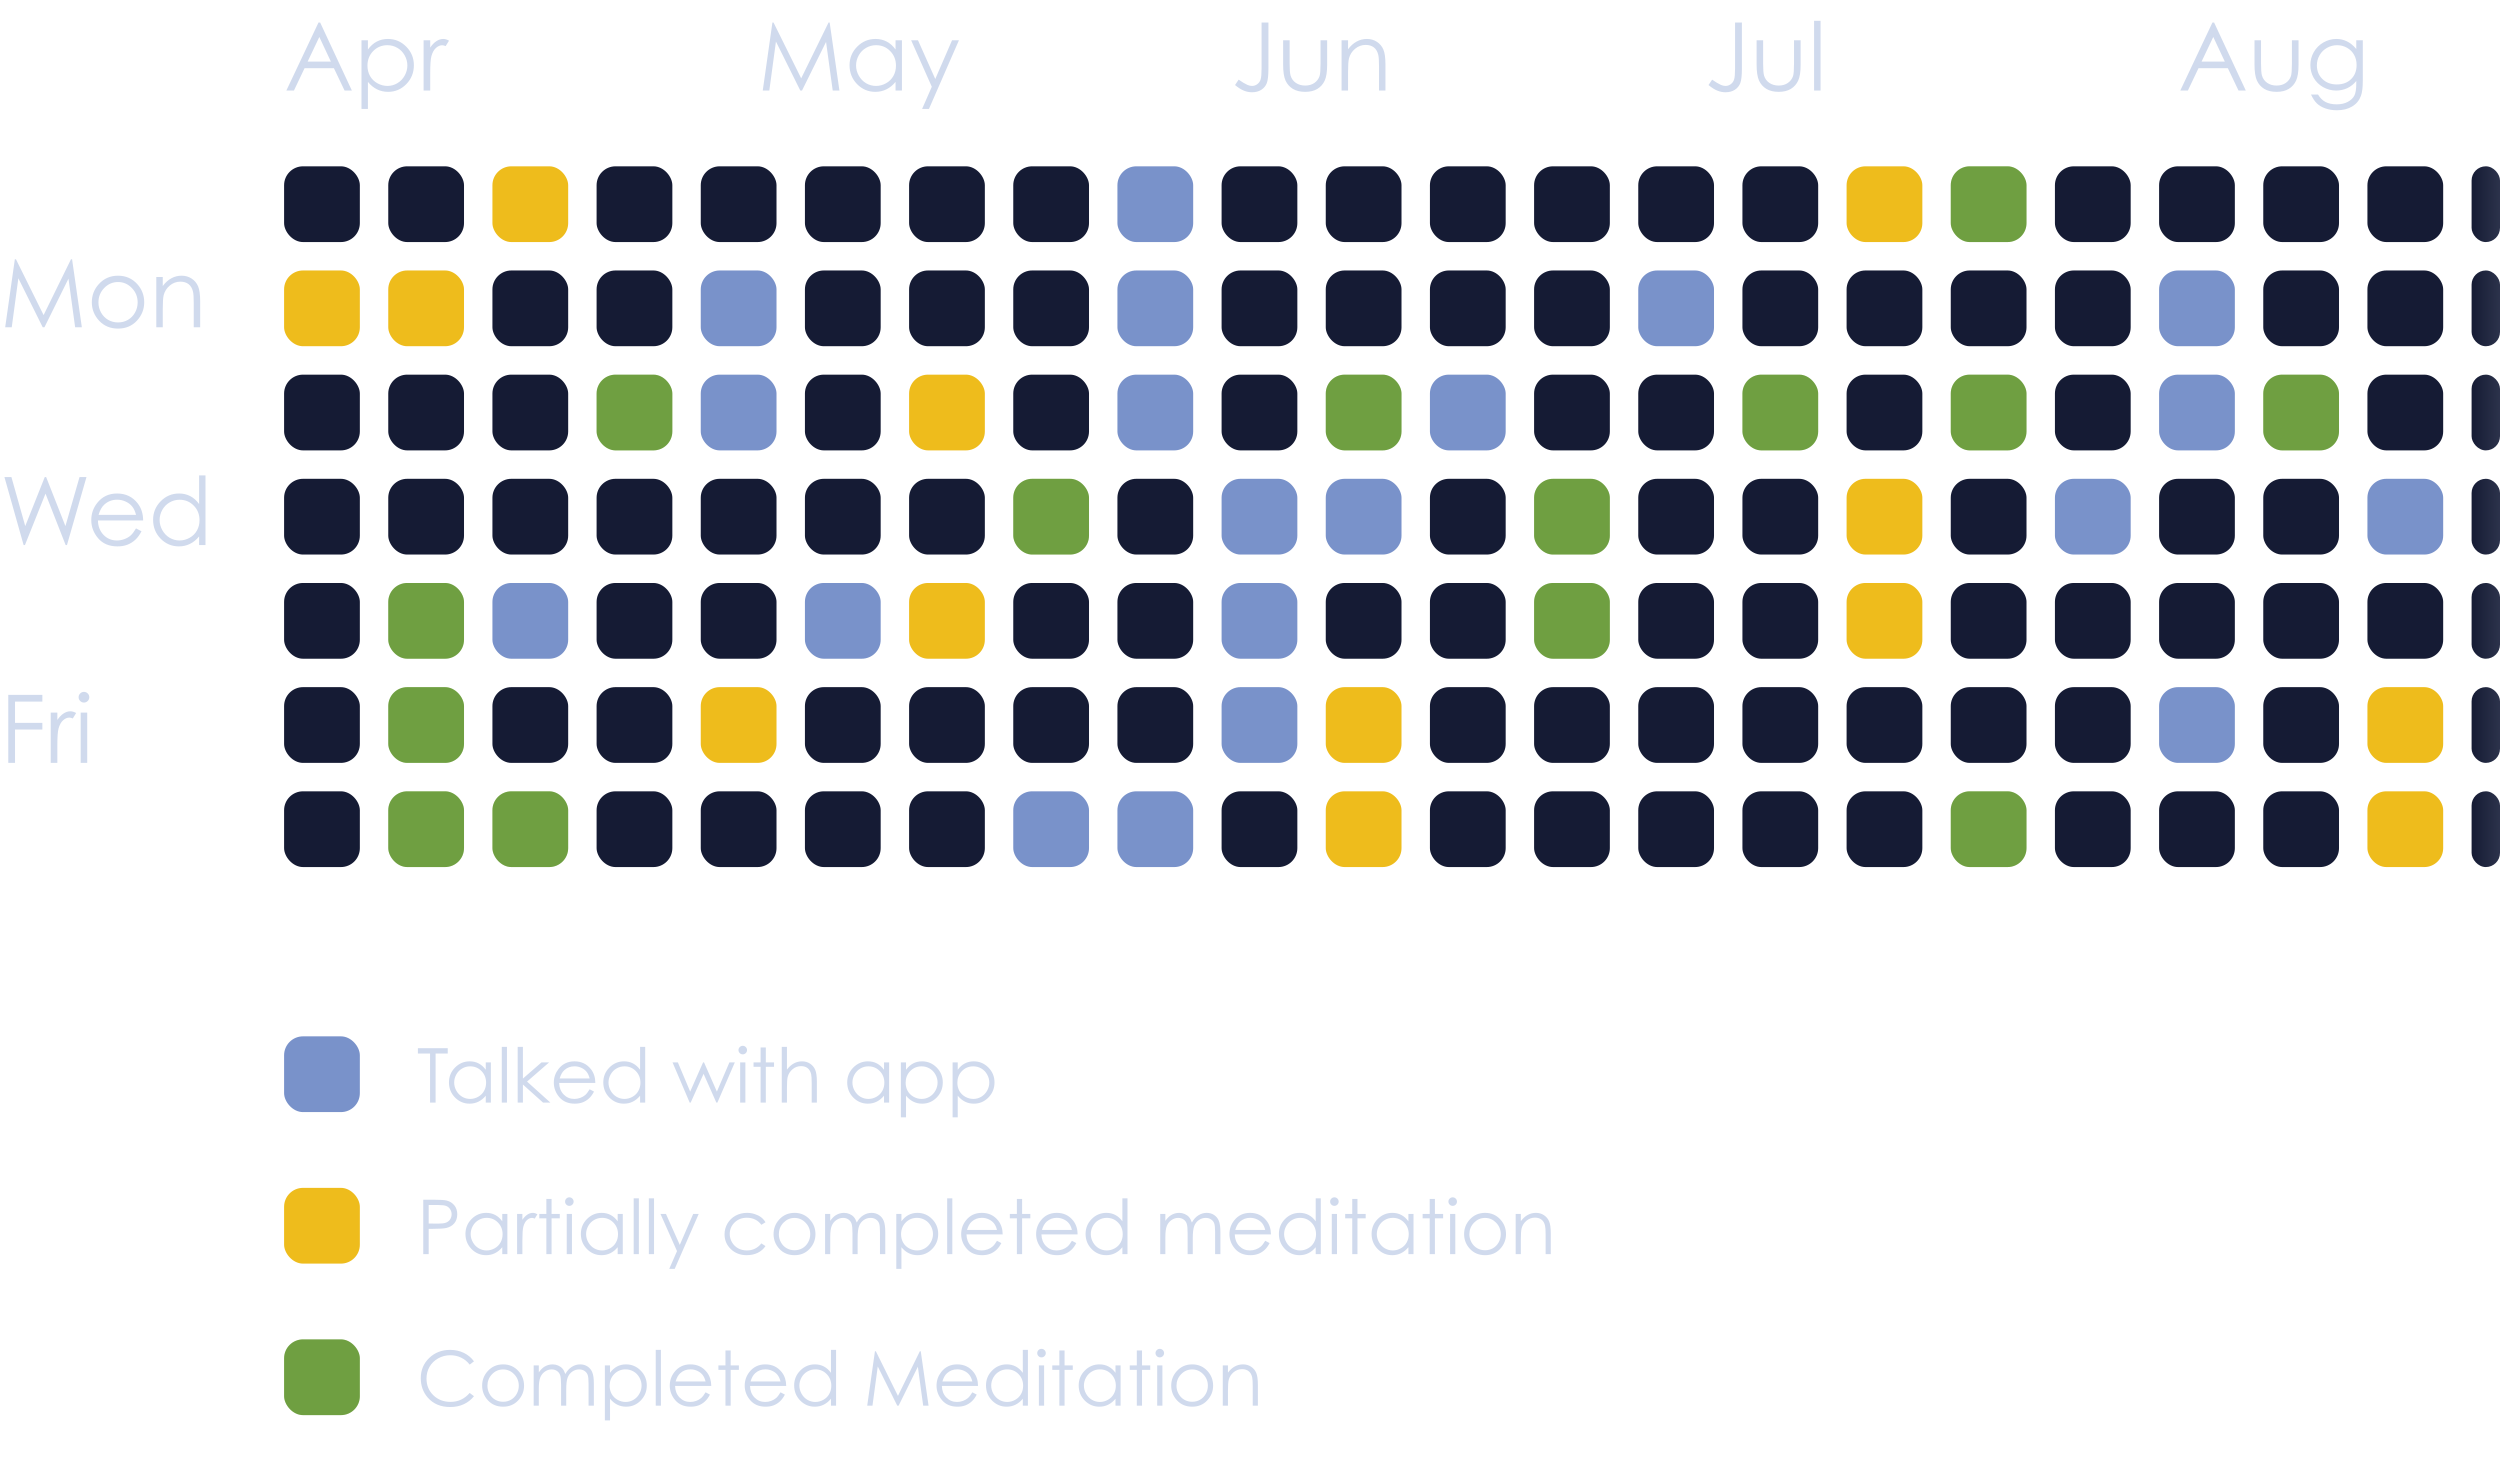 <svg width="264" height="155" viewBox="0 0 264 155" fill="none" xmlns="http://www.w3.org/2000/svg">
<path d="M0.547 34.562L1.567 27.38H1.685L4.604 33.273L7.495 27.38H7.612L8.643 34.562H7.935L7.231 29.426L4.692 34.562H4.512L1.938 29.387L1.24 34.562H0.547ZM12.466 29.113C13.283 29.113 13.96 29.41 14.497 30.002C14.985 30.542 15.229 31.182 15.229 31.921C15.229 32.663 14.971 33.312 14.453 33.869C13.939 34.422 13.276 34.699 12.466 34.699C11.652 34.699 10.986 34.422 10.469 33.869C9.954 33.312 9.697 32.663 9.697 31.921C9.697 31.185 9.941 30.547 10.43 30.007C10.967 29.411 11.646 29.113 12.466 29.113ZM12.466 29.782C11.899 29.782 11.413 29.992 11.006 30.412C10.599 30.832 10.396 31.34 10.396 31.936C10.396 32.32 10.488 32.678 10.674 33.01C10.859 33.342 11.11 33.599 11.426 33.781C11.742 33.96 12.088 34.05 12.466 34.05C12.843 34.05 13.19 33.96 13.506 33.781C13.822 33.599 14.072 33.342 14.258 33.01C14.443 32.678 14.536 32.32 14.536 31.936C14.536 31.34 14.331 30.832 13.921 30.412C13.514 29.992 13.029 29.782 12.466 29.782ZM16.504 29.25H17.188V30.202C17.461 29.838 17.764 29.566 18.096 29.387C18.428 29.204 18.789 29.113 19.18 29.113C19.577 29.113 19.928 29.214 20.234 29.416C20.544 29.618 20.771 29.89 20.918 30.231C21.064 30.573 21.138 31.105 21.138 31.828V34.562H20.459V32.028C20.459 31.416 20.433 31.008 20.381 30.803C20.299 30.451 20.146 30.188 19.922 30.012C19.697 29.833 19.404 29.743 19.043 29.743C18.63 29.743 18.259 29.88 17.93 30.153C17.604 30.427 17.389 30.765 17.285 31.169C17.22 31.433 17.188 31.914 17.188 32.614V34.562H16.504V29.25Z" fill="#D0DAED"/>
<path d="M0.469 50.38H1.206L2.666 55.556L4.727 50.38H4.873L6.909 55.556L8.398 50.38H9.131L7.07 57.562H6.934L4.805 52.128L2.632 57.562H2.495L0.469 50.38ZM14.365 55.8L14.941 56.102C14.753 56.474 14.534 56.773 14.287 57.001C14.04 57.229 13.761 57.403 13.452 57.523C13.143 57.641 12.793 57.699 12.402 57.699C11.537 57.699 10.859 57.416 10.371 56.85C9.883 56.28 9.639 55.637 9.639 54.921C9.639 54.247 9.845 53.647 10.259 53.119C10.783 52.449 11.484 52.113 12.363 52.113C13.268 52.113 13.991 52.457 14.531 53.144C14.915 53.629 15.111 54.234 15.117 54.96H10.342C10.355 55.578 10.552 56.086 10.933 56.483C11.313 56.877 11.784 57.074 12.344 57.074C12.614 57.074 12.876 57.027 13.13 56.933C13.387 56.838 13.605 56.713 13.784 56.557C13.963 56.4 14.157 56.148 14.365 55.8ZM14.365 54.369C14.274 54.005 14.141 53.713 13.965 53.495C13.792 53.277 13.563 53.101 13.276 52.968C12.99 52.834 12.689 52.768 12.373 52.768C11.852 52.768 11.405 52.935 11.03 53.27C10.757 53.515 10.55 53.881 10.41 54.369H14.365ZM21.699 50.199V57.562H21.025V56.649C20.739 56.998 20.417 57.26 20.059 57.435C19.704 57.611 19.315 57.699 18.892 57.699C18.14 57.699 17.497 57.427 16.963 56.884C16.432 56.337 16.167 55.673 16.167 54.892C16.167 54.127 16.436 53.472 16.973 52.929C17.51 52.385 18.156 52.113 18.911 52.113C19.347 52.113 19.741 52.206 20.093 52.392C20.448 52.577 20.759 52.855 21.025 53.227V50.199H21.699ZM18.965 52.773C18.584 52.773 18.232 52.867 17.91 53.056C17.588 53.241 17.331 53.503 17.139 53.842C16.95 54.18 16.855 54.538 16.855 54.916C16.855 55.29 16.951 55.648 17.144 55.99C17.336 56.332 17.593 56.599 17.915 56.791C18.241 56.98 18.589 57.074 18.96 57.074C19.334 57.074 19.689 56.98 20.024 56.791C20.36 56.602 20.617 56.347 20.796 56.024C20.978 55.702 21.069 55.339 21.069 54.935C21.069 54.32 20.866 53.806 20.459 53.393C20.055 52.979 19.557 52.773 18.965 52.773Z" fill="#D0DAED"/>
<path d="M0.874 73.38H4.473V74.088H1.587V76.334H4.473V77.042H1.587V80.562H0.874V73.38ZM5.356 75.25H6.055V76.026C6.263 75.72 6.483 75.493 6.714 75.343C6.945 75.19 7.186 75.113 7.437 75.113C7.625 75.113 7.827 75.174 8.042 75.294L7.686 75.87C7.542 75.808 7.422 75.777 7.324 75.777C7.096 75.777 6.877 75.872 6.665 76.061C6.453 76.246 6.292 76.536 6.182 76.93C6.097 77.232 6.055 77.844 6.055 78.766V80.562H5.356V75.25ZM8.862 73.062C9.019 73.062 9.152 73.118 9.263 73.228C9.373 73.339 9.429 73.473 9.429 73.629C9.429 73.782 9.373 73.914 9.263 74.024C9.152 74.135 9.019 74.19 8.862 74.19C8.709 74.19 8.577 74.135 8.467 74.024C8.356 73.914 8.301 73.782 8.301 73.629C8.301 73.473 8.356 73.339 8.467 73.228C8.577 73.118 8.709 73.062 8.862 73.062ZM8.521 75.25H9.209V80.562H8.521V75.25Z" fill="#D0DAED"/>
<path d="M33.809 2.38L37.158 9.562H36.387L35.259 7.199H32.163L31.04 9.562H30.239L33.633 2.38H33.809ZM33.721 3.903L32.485 6.506H34.941L33.721 3.903ZM38.174 4.25H38.852V5.227C39.123 4.855 39.434 4.577 39.785 4.392C40.137 4.206 40.529 4.113 40.962 4.113C41.717 4.113 42.363 4.385 42.9 4.929C43.438 5.472 43.706 6.127 43.706 6.892C43.706 7.673 43.439 8.337 42.905 8.884C42.375 9.427 41.733 9.699 40.981 9.699C40.558 9.699 40.169 9.611 39.815 9.436C39.46 9.26 39.139 8.998 38.852 8.649V11.506H38.174V4.25ZM40.908 4.772C40.316 4.772 39.816 4.979 39.409 5.393C39.005 5.806 38.804 6.32 38.804 6.936C38.804 7.339 38.893 7.702 39.072 8.024C39.255 8.347 39.513 8.602 39.849 8.791C40.187 8.98 40.544 9.074 40.918 9.074C41.286 9.074 41.631 8.98 41.953 8.791C42.279 8.599 42.537 8.332 42.73 7.99C42.922 7.648 43.018 7.29 43.018 6.916C43.018 6.538 42.922 6.18 42.73 5.842C42.541 5.503 42.285 5.241 41.963 5.056C41.641 4.867 41.289 4.772 40.908 4.772ZM44.731 4.25H45.43V5.026C45.638 4.72 45.858 4.493 46.089 4.343C46.32 4.19 46.561 4.113 46.812 4.113C47 4.113 47.202 4.173 47.417 4.294L47.06 4.87C46.917 4.808 46.797 4.777 46.699 4.777C46.471 4.777 46.252 4.872 46.04 5.061C45.828 5.246 45.667 5.536 45.557 5.93C45.472 6.232 45.43 6.844 45.43 7.766V9.562H44.731V4.25Z" fill="#D0DAED"/>
<path d="M80.547 9.562L81.567 2.38H81.685L84.605 8.273L87.495 2.38H87.612L88.643 9.562H87.935L87.231 4.426L84.692 9.562H84.512L81.939 4.387L81.24 9.562H80.547ZM95.244 4.25V9.562H94.57V8.649C94.284 8.998 93.962 9.26 93.603 9.436C93.249 9.611 92.86 9.699 92.436 9.699C91.685 9.699 91.042 9.427 90.508 8.884C89.977 8.337 89.712 7.673 89.712 6.892C89.712 6.127 89.981 5.472 90.518 4.929C91.055 4.385 91.701 4.113 92.456 4.113C92.892 4.113 93.286 4.206 93.638 4.392C93.993 4.577 94.303 4.855 94.57 5.227V4.25H95.244ZM92.51 4.772C92.129 4.772 91.777 4.867 91.455 5.056C91.133 5.241 90.876 5.503 90.684 5.842C90.495 6.18 90.4 6.538 90.4 6.916C90.4 7.29 90.496 7.648 90.689 7.99C90.88 8.332 91.138 8.599 91.46 8.791C91.785 8.98 92.134 9.074 92.505 9.074C92.879 9.074 93.234 8.98 93.569 8.791C93.905 8.602 94.162 8.347 94.341 8.024C94.523 7.702 94.614 7.339 94.614 6.936C94.614 6.32 94.411 5.806 94.004 5.393C93.6 4.979 93.102 4.772 92.51 4.772ZM96.216 4.25H96.939L98.765 8.342L100.537 4.25H101.265L98.096 11.506H97.373L98.398 9.162L96.216 4.25Z" fill="#D0DAED"/>
<path d="M133.223 2.38H133.945V7.229C133.945 7.974 133.887 8.493 133.77 8.786C133.656 9.076 133.464 9.309 133.193 9.484C132.923 9.657 132.596 9.743 132.212 9.743C131.922 9.743 131.636 9.686 131.353 9.572C131.073 9.462 130.762 9.265 130.42 8.981L130.801 8.41C131.175 8.674 131.486 8.859 131.733 8.967C131.896 9.038 132.056 9.074 132.212 9.074C132.417 9.074 132.603 9.012 132.769 8.889C132.938 8.765 133.055 8.601 133.12 8.396C133.188 8.19 133.223 7.793 133.223 7.204V2.38ZM135.498 4.25H136.187V6.73C136.187 7.336 136.219 7.753 136.284 7.98C136.382 8.306 136.567 8.563 136.841 8.752C137.118 8.941 137.446 9.035 137.827 9.035C138.208 9.035 138.53 8.944 138.794 8.762C139.061 8.576 139.245 8.334 139.346 8.034C139.414 7.829 139.448 7.395 139.448 6.73V4.25H140.146V6.857C140.146 7.59 140.06 8.142 139.888 8.513C139.718 8.884 139.461 9.175 139.116 9.387C138.774 9.595 138.345 9.699 137.827 9.699C137.31 9.699 136.877 9.595 136.528 9.387C136.183 9.175 135.924 8.882 135.752 8.508C135.583 8.13 135.498 7.564 135.498 6.809V4.25ZM141.67 4.25H142.354V5.202C142.627 4.838 142.93 4.566 143.262 4.387C143.594 4.204 143.955 4.113 144.346 4.113C144.743 4.113 145.094 4.214 145.4 4.416C145.71 4.618 145.938 4.89 146.084 5.231C146.23 5.573 146.304 6.105 146.304 6.828V9.562H145.625V7.028C145.625 6.416 145.599 6.008 145.547 5.803C145.465 5.451 145.312 5.188 145.088 5.012C144.863 4.833 144.57 4.743 144.209 4.743C143.796 4.743 143.424 4.88 143.096 5.153C142.77 5.427 142.555 5.765 142.451 6.169C142.386 6.433 142.354 6.914 142.354 7.614V9.562H141.67V4.25Z" fill="#D0DAED"/>
<path d="M183.223 2.38H183.945V7.229C183.945 7.974 183.887 8.493 183.77 8.786C183.656 9.076 183.464 9.309 183.193 9.484C182.923 9.657 182.596 9.743 182.212 9.743C181.922 9.743 181.636 9.686 181.353 9.572C181.073 9.462 180.762 9.265 180.42 8.981L180.801 8.41C181.175 8.674 181.486 8.859 181.733 8.967C181.896 9.038 182.056 9.074 182.212 9.074C182.417 9.074 182.603 9.012 182.769 8.889C182.938 8.765 183.055 8.601 183.12 8.396C183.188 8.19 183.223 7.793 183.223 7.204V2.38ZM185.498 4.25H186.187V6.73C186.187 7.336 186.219 7.753 186.284 7.98C186.382 8.306 186.567 8.563 186.841 8.752C187.118 8.941 187.446 9.035 187.827 9.035C188.208 9.035 188.53 8.944 188.794 8.762C189.061 8.576 189.245 8.334 189.346 8.034C189.414 7.829 189.448 7.395 189.448 6.73V4.25H190.146V6.857C190.146 7.59 190.06 8.142 189.888 8.513C189.718 8.884 189.461 9.175 189.116 9.387C188.774 9.595 188.345 9.699 187.827 9.699C187.31 9.699 186.877 9.595 186.528 9.387C186.183 9.175 185.924 8.882 185.752 8.508C185.583 8.13 185.498 7.564 185.498 6.809V4.25ZM191.567 2.199H192.251V9.562H191.567V2.199Z" fill="#D0DAED"/>
<path d="M233.809 2.38L237.158 9.562H236.387L235.259 7.199H232.163L231.04 9.562H230.239L233.633 2.38H233.809ZM233.721 3.903L232.485 6.506H234.941L233.721 3.903ZM238.076 4.25H238.765V6.73C238.765 7.336 238.797 7.753 238.862 7.98C238.96 8.306 239.146 8.563 239.419 8.752C239.696 8.941 240.024 9.035 240.405 9.035C240.786 9.035 241.108 8.944 241.372 8.762C241.639 8.576 241.823 8.334 241.924 8.034C241.992 7.829 242.026 7.395 242.026 6.73V4.25H242.725V6.857C242.725 7.59 242.638 8.142 242.466 8.513C242.297 8.884 242.039 9.175 241.694 9.387C241.353 9.595 240.923 9.699 240.405 9.699C239.888 9.699 239.455 9.595 239.106 9.387C238.761 9.175 238.503 8.882 238.33 8.508C238.161 8.13 238.076 7.564 238.076 6.809V4.25ZM248.823 4.25H249.512V8.483C249.512 9.229 249.447 9.774 249.316 10.119C249.137 10.607 248.826 10.983 248.384 11.247C247.941 11.511 247.409 11.643 246.787 11.643C246.331 11.643 245.921 11.578 245.557 11.447C245.195 11.32 244.901 11.148 244.673 10.93C244.445 10.715 244.235 10.399 244.043 9.982H244.785C244.987 10.334 245.247 10.594 245.566 10.764C245.885 10.933 246.281 11.018 246.753 11.018C247.218 11.018 247.611 10.93 247.93 10.754C248.252 10.581 248.481 10.363 248.618 10.1C248.755 9.836 248.823 9.411 248.823 8.825V8.552C248.566 8.877 248.252 9.128 247.881 9.304C247.51 9.476 247.116 9.562 246.699 9.562C246.211 9.562 245.752 9.442 245.322 9.201C244.893 8.957 244.561 8.63 244.326 8.22C244.092 7.81 243.975 7.359 243.975 6.867C243.975 6.376 244.097 5.918 244.341 5.495C244.585 5.069 244.922 4.732 245.352 4.484C245.785 4.237 246.24 4.113 246.719 4.113C247.116 4.113 247.485 4.196 247.827 4.362C248.172 4.525 248.504 4.795 248.823 5.173V4.25ZM246.807 4.772C246.419 4.772 246.06 4.867 245.728 5.056C245.396 5.241 245.135 5.5 244.946 5.832C244.757 6.161 244.663 6.517 244.663 6.901C244.663 7.484 244.858 7.966 245.249 8.347C245.64 8.728 246.146 8.918 246.768 8.918C247.396 8.918 247.9 8.729 248.281 8.352C248.665 7.974 248.857 7.478 248.857 6.862C248.857 6.462 248.77 6.105 248.594 5.793C248.418 5.477 248.169 5.228 247.847 5.046C247.524 4.864 247.178 4.772 246.807 4.772Z" fill="#D0DAED"/>
<g clip-path="url(#clip0_685_2445)">
<rect x="30" y="17.562" width="8" height="8" rx="2" fill="#151B34"/>
<rect x="30" y="28.562" width="8" height="8" rx="2" fill="#EEBC1C"/>
<rect x="30" y="39.562" width="8" height="8" rx="2" fill="#151B34"/>
<rect x="30" y="50.562" width="8" height="8" rx="2" fill="#151B34"/>
<rect x="30" y="61.562" width="8" height="8" rx="2" fill="#151B34"/>
<rect x="30" y="72.562" width="8" height="8" rx="2" fill="#151B34"/>
<rect x="30" y="83.562" width="8" height="8" rx="2" fill="#151B34"/>
<rect x="41" y="17.562" width="8" height="8" rx="2" fill="#151B34"/>
<rect x="41" y="28.562" width="8" height="8" rx="2" fill="#EEBC1C"/>
<rect x="41" y="39.562" width="8" height="8" rx="2" fill="#151B34"/>
<rect x="41" y="50.562" width="8" height="8" rx="2" fill="#151B34"/>
<rect x="41" y="61.562" width="8" height="8" rx="2" fill="#8BC751"/>
<rect x="41" y="61.562" width="8" height="8" rx="2" fill="black" fill-opacity="0.2"/>
<rect x="41" y="72.562" width="8" height="8" rx="2" fill="#8BC751"/>
<rect x="41" y="72.562" width="8" height="8" rx="2" fill="black" fill-opacity="0.2"/>
<rect x="41" y="83.562" width="8" height="8" rx="2" fill="#8BC751"/>
<rect x="41" y="83.562" width="8" height="8" rx="2" fill="black" fill-opacity="0.2"/>
<rect x="52" y="17.562" width="8" height="8" rx="2" fill="#EEBC1C"/>
<rect x="52" y="28.562" width="8" height="8" rx="2" fill="#151B34"/>
<rect x="52" y="39.562" width="8" height="8" rx="2" fill="#151B34"/>
<rect x="52" y="50.562" width="8" height="8" rx="2" fill="#151B34"/>
<rect x="52" y="61.562" width="8" height="8" rx="2" fill="#7992CA"/>
<rect x="52" y="72.562" width="8" height="8" rx="2" fill="#151B34"/>
<rect x="52" y="83.562" width="8" height="8" rx="2" fill="#8BC751"/>
<rect x="52" y="83.562" width="8" height="8" rx="2" fill="black" fill-opacity="0.2"/>
<rect x="63" y="17.562" width="8" height="8" rx="2" fill="#151B34"/>
<rect x="63" y="28.562" width="8" height="8" rx="2" fill="#151B34"/>
<rect x="63" y="39.562" width="8" height="8" rx="2" fill="#8BC751"/>
<rect x="63" y="39.562" width="8" height="8" rx="2" fill="black" fill-opacity="0.2"/>
<rect x="63" y="50.562" width="8" height="8" rx="2" fill="#151B34"/>
<rect x="63" y="61.562" width="8" height="8" rx="2" fill="#151B34"/>
<rect x="63" y="72.562" width="8" height="8" rx="2" fill="#151B34"/>
<rect x="63" y="83.562" width="8" height="8" rx="2" fill="#151B34"/>
<rect x="74" y="17.562" width="8" height="8" rx="2" fill="#151B34"/>
<rect x="74" y="28.562" width="8" height="8" rx="2" fill="#7992CA"/>
<rect x="74" y="39.562" width="8" height="8" rx="2" fill="#7992CA"/>
<rect x="74" y="50.562" width="8" height="8" rx="2" fill="#151B34"/>
<rect x="74" y="61.562" width="8" height="8" rx="2" fill="#151B34"/>
<rect x="74" y="72.562" width="8" height="8" rx="2" fill="#EEBC1C"/>
<rect x="74" y="83.562" width="8" height="8" rx="2" fill="#151B34"/>
<rect x="85" y="17.562" width="8" height="8" rx="2" fill="#151B34"/>
<rect x="85" y="28.562" width="8" height="8" rx="2" fill="#151B34"/>
<rect x="85" y="39.562" width="8" height="8" rx="2" fill="#151B34"/>
<rect x="85" y="50.562" width="8" height="8" rx="2" fill="#151B34"/>
<rect x="85" y="61.562" width="8" height="8" rx="2" fill="#7992CA"/>
<rect x="85" y="72.562" width="8" height="8" rx="2" fill="#151B34"/>
<rect x="85" y="83.562" width="8" height="8" rx="2" fill="#151B34"/>
<rect x="96" y="17.562" width="8" height="8" rx="2" fill="#151B34"/>
<rect x="96" y="28.562" width="8" height="8" rx="2" fill="#151B34"/>
<rect x="96" y="39.562" width="8" height="8" rx="2" fill="#EEBC1C"/>
<rect x="96" y="50.562" width="8" height="8" rx="2" fill="#151B34"/>
<rect x="96" y="61.562" width="8" height="8" rx="2" fill="#EEBC1C"/>
<rect x="96" y="72.562" width="8" height="8" rx="2" fill="#151B34"/>
<rect x="96" y="83.562" width="8" height="8" rx="2" fill="#151B34"/>
<rect x="107" y="17.562" width="8" height="8" rx="2" fill="#151B34"/>
<rect x="107" y="28.562" width="8" height="8" rx="2" fill="#151B34"/>
<rect x="107" y="39.562" width="8" height="8" rx="2" fill="#151B34"/>
<rect x="107" y="50.562" width="8" height="8" rx="2" fill="#8BC751"/>
<rect x="107" y="50.562" width="8" height="8" rx="2" fill="black" fill-opacity="0.2"/>
<rect x="107" y="61.562" width="8" height="8" rx="2" fill="#151B34"/>
<rect x="107" y="72.562" width="8" height="8" rx="2" fill="#151B34"/>
<rect x="107" y="83.562" width="8" height="8" rx="2" fill="#7992CA"/>
<rect x="118" y="17.562" width="8" height="8" rx="2" fill="#7992CA"/>
<rect x="118" y="28.562" width="8" height="8" rx="2" fill="#7992CA"/>
<rect x="118" y="39.562" width="8" height="8" rx="2" fill="#7992CA"/>
<rect x="118" y="50.562" width="8" height="8" rx="2" fill="#151B34"/>
<rect x="118" y="61.562" width="8" height="8" rx="2" fill="#151B34"/>
<rect x="118" y="72.562" width="8" height="8" rx="2" fill="#151B34"/>
<rect x="118" y="83.562" width="8" height="8" rx="2" fill="#7992CA"/>
<rect x="129" y="17.562" width="8" height="8" rx="2" fill="#151B34"/>
<rect x="129" y="28.562" width="8" height="8" rx="2" fill="#151B34"/>
<rect x="129" y="39.562" width="8" height="8" rx="2" fill="#151B34"/>
<rect x="129" y="50.562" width="8" height="8" rx="2" fill="#7992CA"/>
<rect x="129" y="61.562" width="8" height="8" rx="2" fill="#7992CA"/>
<rect x="129" y="72.562" width="8" height="8" rx="2" fill="#7992CA"/>
<rect x="129" y="83.562" width="8" height="8" rx="2" fill="#151B34"/>
<rect x="140" y="17.562" width="8" height="8" rx="2" fill="#151B34"/>
<rect x="140" y="28.562" width="8" height="8" rx="2" fill="#151B34"/>
<rect x="140" y="39.562" width="8" height="8" rx="2" fill="#8BC751"/>
<rect x="140" y="39.562" width="8" height="8" rx="2" fill="black" fill-opacity="0.2"/>
<rect x="140" y="50.562" width="8" height="8" rx="2" fill="#7992CA"/>
<rect x="140" y="61.562" width="8" height="8" rx="2" fill="#151B34"/>
<rect x="140" y="72.562" width="8" height="8" rx="2" fill="#EEBC1C"/>
<rect x="140" y="83.562" width="8" height="8" rx="2" fill="#EEBC1C"/>
<rect x="151" y="17.562" width="8" height="8" rx="2" fill="#151B34"/>
<rect x="151" y="28.562" width="8" height="8" rx="2" fill="#151B34"/>
<rect x="151" y="39.562" width="8" height="8" rx="2" fill="#7992CA"/>
<rect x="151" y="50.562" width="8" height="8" rx="2" fill="#151B34"/>
<rect x="151" y="61.562" width="8" height="8" rx="2" fill="#151B34"/>
<rect x="151" y="72.562" width="8" height="8" rx="2" fill="#151B34"/>
<rect x="151" y="83.562" width="8" height="8" rx="2" fill="#151B34"/>
<rect x="162" y="17.562" width="8" height="8" rx="2" fill="#151B34"/>
<rect x="162" y="28.562" width="8" height="8" rx="2" fill="#151B34"/>
<rect x="162" y="39.562" width="8" height="8" rx="2" fill="#151B34"/>
<rect x="162" y="50.562" width="8" height="8" rx="2" fill="#8BC751"/>
<rect x="162" y="50.562" width="8" height="8" rx="2" fill="black" fill-opacity="0.2"/>
<rect x="162" y="61.562" width="8" height="8" rx="2" fill="#8BC751"/>
<rect x="162" y="61.562" width="8" height="8" rx="2" fill="black" fill-opacity="0.2"/>
<rect x="162" y="72.562" width="8" height="8" rx="2" fill="#151B34"/>
<rect x="162" y="83.562" width="8" height="8" rx="2" fill="#151B34"/>
<rect x="173" y="17.562" width="8" height="8" rx="2" fill="#151B34"/>
<rect x="173" y="28.562" width="8" height="8" rx="2" fill="#7992CA"/>
<rect x="173" y="39.562" width="8" height="8" rx="2" fill="#151B34"/>
<rect x="173" y="50.562" width="8" height="8" rx="2" fill="#151B34"/>
<rect x="173" y="61.562" width="8" height="8" rx="2" fill="#151B34"/>
<rect x="173" y="72.562" width="8" height="8" rx="2" fill="#151B34"/>
<rect x="173" y="83.562" width="8" height="8" rx="2" fill="#151B34"/>
<rect x="184" y="17.562" width="8" height="8" rx="2" fill="#151B34"/>
<rect x="184" y="28.562" width="8" height="8" rx="2" fill="#151B34"/>
<rect x="184" y="39.562" width="8" height="8" rx="2" fill="#8BC751"/>
<rect x="184" y="39.562" width="8" height="8" rx="2" fill="black" fill-opacity="0.2"/>
<rect x="184" y="50.562" width="8" height="8" rx="2" fill="#151B34"/>
<rect x="184" y="61.562" width="8" height="8" rx="2" fill="#151B34"/>
<rect x="184" y="72.562" width="8" height="8" rx="2" fill="#151B34"/>
<rect x="184" y="83.562" width="8" height="8" rx="2" fill="#151B34"/>
<rect x="195" y="17.562" width="8" height="8" rx="2" fill="#EEBC1C"/>
<rect x="195" y="28.562" width="8" height="8" rx="2" fill="#151B34"/>
<rect x="195" y="39.562" width="8" height="8" rx="2" fill="#151B34"/>
<rect x="195" y="50.562" width="8" height="8" rx="2" fill="#EEBC1C"/>
<rect x="195" y="61.562" width="8" height="8" rx="2" fill="#EEBC1C"/>
<rect x="195" y="72.562" width="8" height="8" rx="2" fill="#151B34"/>
<rect x="195" y="83.562" width="8" height="8" rx="2" fill="#151B34"/>
<rect x="206" y="17.562" width="8" height="8" rx="2" fill="#8BC751"/>
<rect x="206" y="17.562" width="8" height="8" rx="2" fill="black" fill-opacity="0.2"/>
<rect x="206" y="28.562" width="8" height="8" rx="2" fill="#151B34"/>
<rect x="206" y="39.562" width="8" height="8" rx="2" fill="#8BC751"/>
<rect x="206" y="39.562" width="8" height="8" rx="2" fill="black" fill-opacity="0.2"/>
<rect x="206" y="50.562" width="8" height="8" rx="2" fill="#151B34"/>
<rect x="206" y="61.562" width="8" height="8" rx="2" fill="#151B34"/>
<rect x="206" y="72.562" width="8" height="8" rx="2" fill="#151B34"/>
<rect x="206" y="83.562" width="8" height="8" rx="2" fill="#8BC751"/>
<rect x="206" y="83.562" width="8" height="8" rx="2" fill="black" fill-opacity="0.2"/>
<rect x="217" y="17.562" width="8" height="8" rx="2" fill="#151B34"/>
<rect x="217" y="28.562" width="8" height="8" rx="2" fill="#151B34"/>
<rect x="217" y="39.562" width="8" height="8" rx="2" fill="#151B34"/>
<rect x="217" y="50.562" width="8" height="8" rx="2" fill="#7992CA"/>
<rect x="217" y="61.562" width="8" height="8" rx="2" fill="#151B34"/>
<rect x="217" y="72.562" width="8" height="8" rx="2" fill="#151B34"/>
<rect x="217" y="83.562" width="8" height="8" rx="2" fill="#151B34"/>
<rect x="228" y="17.562" width="8" height="8" rx="2" fill="#151B34"/>
<rect x="228" y="28.562" width="8" height="8" rx="2" fill="#7992CA"/>
<rect x="228" y="39.562" width="8" height="8" rx="2" fill="#7992CA"/>
<rect x="228" y="50.562" width="8" height="8" rx="2" fill="#151B34"/>
<rect x="228" y="61.562" width="8" height="8" rx="2" fill="#151B34"/>
<rect x="228" y="72.562" width="8" height="8" rx="2" fill="#7992CA"/>
<rect x="228" y="83.562" width="8" height="8" rx="2" fill="#151B34"/>
<rect x="239" y="17.562" width="8" height="8" rx="2" fill="#151B34"/>
<rect x="239" y="28.562" width="8" height="8" rx="2" fill="#151B34"/>
<rect x="239" y="39.562" width="8" height="8" rx="2" fill="#8BC751"/>
<rect x="239" y="39.562" width="8" height="8" rx="2" fill="black" fill-opacity="0.2"/>
<rect x="239" y="50.562" width="8" height="8" rx="2" fill="#151B34"/>
<rect x="239" y="61.562" width="8" height="8" rx="2" fill="#151B34"/>
<rect x="239" y="72.562" width="8" height="8" rx="2" fill="#151B34"/>
<rect x="239" y="83.562" width="8" height="8" rx="2" fill="#151B34"/>
<rect x="250" y="17.562" width="8" height="8" rx="2" fill="#151B34"/>
<rect x="250" y="28.562" width="8" height="8" rx="2" fill="#151B34"/>
<rect x="250" y="39.562" width="8" height="8" rx="2" fill="#151B34"/>
<rect x="250" y="50.562" width="8" height="8" rx="2" fill="#7992CA"/>
<rect x="250" y="61.562" width="8" height="8" rx="2" fill="#151B34"/>
<rect x="250" y="72.562" width="8" height="8" rx="2" fill="#EEBC1C"/>
<rect x="250" y="83.562" width="8" height="8" rx="2" fill="#EEBC1C"/>
<rect x="261" y="17.562" width="3" height="8" rx="1.5" fill="url(#paint0_linear_685_2445)"/>
<rect x="261" y="28.562" width="3" height="8" rx="1.5" fill="url(#paint1_linear_685_2445)"/>
<rect x="261" y="39.562" width="3" height="8" rx="1.5" fill="url(#paint2_linear_685_2445)"/>
<rect x="261" y="50.562" width="3" height="8" rx="1.5" fill="url(#paint3_linear_685_2445)"/>
<rect x="261" y="61.562" width="3" height="8" rx="1.5" fill="url(#paint4_linear_685_2445)"/>
<rect x="261" y="72.562" width="3" height="8" rx="1.5" fill="url(#paint5_linear_685_2445)"/>
<rect x="261" y="83.562" width="3" height="8" rx="1.5" fill="url(#paint6_linear_685_2445)"/>
</g>
<path d="M44.129 111.25V110.691H47.281V111.25H46V116.438H45.414V111.25H44.129ZM51.836 112.188V116.438H51.297V115.707C51.068 115.986 50.81 116.195 50.523 116.336C50.24 116.477 49.928 116.547 49.59 116.547C48.988 116.547 48.474 116.329 48.047 115.895C47.622 115.457 47.41 114.926 47.41 114.301C47.41 113.689 47.625 113.165 48.055 112.73C48.484 112.296 49.001 112.078 49.605 112.078C49.954 112.078 50.27 112.152 50.551 112.301C50.835 112.449 51.083 112.672 51.297 112.969V112.188H51.836ZM49.648 112.605C49.344 112.605 49.062 112.681 48.805 112.832C48.547 112.98 48.341 113.19 48.188 113.461C48.036 113.732 47.961 114.018 47.961 114.32C47.961 114.62 48.038 114.906 48.191 115.18C48.345 115.453 48.551 115.667 48.809 115.82C49.069 115.971 49.348 116.047 49.645 116.047C49.944 116.047 50.228 115.971 50.496 115.82C50.764 115.669 50.97 115.465 51.113 115.207C51.259 114.949 51.332 114.659 51.332 114.336C51.332 113.844 51.169 113.432 50.844 113.102C50.521 112.771 50.122 112.605 49.648 112.605ZM52.988 110.547H53.535V116.438H52.988V110.547ZM54.668 110.547H55.219V113.898L57.184 112.188H57.988L55.656 114.215L58.125 116.438H57.352L55.219 114.527V116.438H54.668V110.547ZM62.266 115.027L62.727 115.27C62.575 115.566 62.401 115.806 62.203 115.988C62.005 116.171 61.783 116.31 61.535 116.406C61.288 116.5 61.008 116.547 60.695 116.547C60.003 116.547 59.461 116.32 59.07 115.867C58.68 115.411 58.484 114.897 58.484 114.324C58.484 113.785 58.65 113.305 58.98 112.883C59.4 112.346 59.961 112.078 60.664 112.078C61.388 112.078 61.966 112.353 62.398 112.902C62.706 113.29 62.862 113.775 62.867 114.355H59.047C59.057 114.85 59.215 115.257 59.52 115.574C59.824 115.889 60.2 116.047 60.648 116.047C60.865 116.047 61.074 116.009 61.277 115.934C61.483 115.858 61.658 115.758 61.801 115.633C61.944 115.508 62.099 115.306 62.266 115.027ZM62.266 113.883C62.193 113.591 62.086 113.358 61.945 113.184C61.807 113.009 61.624 112.868 61.395 112.762C61.165 112.655 60.925 112.602 60.672 112.602C60.255 112.602 59.897 112.736 59.598 113.004C59.379 113.199 59.214 113.492 59.102 113.883H62.266ZM68.133 110.547V116.438H67.594V115.707C67.365 115.986 67.107 116.195 66.82 116.336C66.537 116.477 66.225 116.547 65.887 116.547C65.285 116.547 64.771 116.329 64.344 115.895C63.919 115.457 63.707 114.926 63.707 114.301C63.707 113.689 63.922 113.165 64.352 112.73C64.781 112.296 65.298 112.078 65.902 112.078C66.251 112.078 66.566 112.152 66.848 112.301C67.132 112.449 67.38 112.672 67.594 112.969V110.547H68.133ZM65.945 112.605C65.641 112.605 65.359 112.681 65.102 112.832C64.844 112.98 64.638 113.19 64.484 113.461C64.333 113.732 64.258 114.018 64.258 114.32C64.258 114.62 64.335 114.906 64.488 115.18C64.642 115.453 64.848 115.667 65.106 115.82C65.366 115.971 65.644 116.047 65.941 116.047C66.241 116.047 66.525 115.971 66.793 115.82C67.061 115.669 67.267 115.465 67.41 115.207C67.556 114.949 67.629 114.659 67.629 114.336C67.629 113.844 67.466 113.432 67.141 113.102C66.818 112.771 66.419 112.605 65.945 112.605ZM71.019 112.188H71.582L72.883 115.273L74.246 112.188H74.344L75.703 115.273L77.027 112.188H77.598L75.754 116.438H75.648L74.297 113.395L72.934 116.438H72.832L71.019 112.188ZM78.434 110.438C78.559 110.438 78.665 110.482 78.754 110.57C78.842 110.659 78.887 110.766 78.887 110.891C78.887 111.013 78.842 111.118 78.754 111.207C78.665 111.296 78.559 111.34 78.434 111.34C78.311 111.34 78.206 111.296 78.117 111.207C78.029 111.118 77.984 111.013 77.984 110.891C77.984 110.766 78.029 110.659 78.117 110.57C78.206 110.482 78.311 110.438 78.434 110.438ZM78.16 112.188H78.711V116.438H78.16V112.188ZM80.32 110.609H80.871V112.188H81.738V112.656H80.871V116.438H80.32V112.656H79.574V112.188H80.32V110.609ZM82.555 110.547H83.102V112.949C83.323 112.658 83.566 112.44 83.832 112.297C84.098 112.151 84.385 112.078 84.695 112.078C85.013 112.078 85.294 112.159 85.539 112.32C85.787 112.482 85.969 112.699 86.086 112.973C86.203 113.243 86.262 113.669 86.262 114.25V116.438H85.715V114.41C85.715 113.921 85.695 113.594 85.656 113.43C85.588 113.148 85.465 112.938 85.285 112.797C85.108 112.654 84.875 112.582 84.586 112.582C84.255 112.582 83.958 112.691 83.695 112.91C83.435 113.129 83.263 113.4 83.18 113.723C83.128 113.931 83.102 114.316 83.102 114.879V116.438H82.555V110.547ZM93.891 112.188V116.438H93.352V115.707C93.122 115.986 92.865 116.195 92.578 116.336C92.294 116.477 91.983 116.547 91.644 116.547C91.043 116.547 90.529 116.329 90.102 115.895C89.677 115.457 89.465 114.926 89.465 114.301C89.465 113.689 89.68 113.165 90.109 112.73C90.539 112.296 91.056 112.078 91.66 112.078C92.009 112.078 92.324 112.152 92.606 112.301C92.889 112.449 93.138 112.672 93.352 112.969V112.188H93.891ZM91.703 112.605C91.398 112.605 91.117 112.681 90.859 112.832C90.602 112.98 90.396 113.19 90.242 113.461C90.091 113.732 90.016 114.018 90.016 114.32C90.016 114.62 90.092 114.906 90.246 115.18C90.4 115.453 90.606 115.667 90.863 115.82C91.124 115.971 91.402 116.047 91.699 116.047C91.999 116.047 92.283 115.971 92.551 115.82C92.819 115.669 93.025 115.465 93.168 115.207C93.314 114.949 93.387 114.659 93.387 114.336C93.387 113.844 93.224 113.432 92.898 113.102C92.576 112.771 92.177 112.605 91.703 112.605ZM95.133 112.188H95.676V112.969C95.892 112.672 96.141 112.449 96.422 112.301C96.703 112.152 97.017 112.078 97.363 112.078C97.967 112.078 98.484 112.296 98.914 112.73C99.344 113.165 99.559 113.689 99.559 114.301C99.559 114.926 99.345 115.457 98.918 115.895C98.493 116.329 97.981 116.547 97.379 116.547C97.04 116.547 96.729 116.477 96.445 116.336C96.162 116.195 95.905 115.986 95.676 115.707V117.992H95.133V112.188ZM97.32 112.605C96.846 112.605 96.447 112.771 96.121 113.102C95.798 113.432 95.637 113.844 95.637 114.336C95.637 114.659 95.708 114.949 95.852 115.207C95.997 115.465 96.204 115.669 96.473 115.82C96.743 115.971 97.029 116.047 97.328 116.047C97.622 116.047 97.898 115.971 98.156 115.82C98.417 115.667 98.624 115.453 98.777 115.18C98.931 114.906 99.008 114.62 99.008 114.32C99.008 114.018 98.931 113.732 98.777 113.461C98.626 113.19 98.422 112.98 98.164 112.832C97.906 112.681 97.625 112.605 97.32 112.605ZM100.594 112.188H101.137V112.969C101.353 112.672 101.602 112.449 101.883 112.301C102.164 112.152 102.478 112.078 102.824 112.078C103.428 112.078 103.945 112.296 104.375 112.73C104.805 113.165 105.02 113.689 105.02 114.301C105.02 114.926 104.806 115.457 104.379 115.895C103.954 116.329 103.441 116.547 102.84 116.547C102.501 116.547 102.19 116.477 101.906 116.336C101.622 116.195 101.366 115.986 101.137 115.707V117.992H100.594V112.188ZM102.781 112.605C102.307 112.605 101.908 112.771 101.582 113.102C101.259 113.432 101.098 113.844 101.098 114.336C101.098 114.659 101.169 114.949 101.312 115.207C101.458 115.465 101.665 115.669 101.934 115.82C102.204 115.971 102.49 116.047 102.789 116.047C103.083 116.047 103.359 115.971 103.617 115.82C103.878 115.667 104.085 115.453 104.238 115.18C104.392 114.906 104.469 114.62 104.469 114.32C104.469 114.018 104.392 113.732 104.238 113.461C104.087 113.19 103.883 112.98 103.625 112.832C103.367 112.681 103.086 112.605 102.781 112.605Z" fill="#D0DAED"/>
<rect x="30" y="109.438" width="8" height="8" rx="2" fill="#7992CA"/>
<path d="M44.695 126.691H45.84C46.496 126.691 46.939 126.72 47.168 126.777C47.496 126.858 47.764 127.025 47.973 127.277C48.181 127.527 48.285 127.842 48.285 128.223C48.285 128.605 48.184 128.922 47.98 129.172C47.777 129.419 47.497 129.586 47.141 129.672C46.88 129.734 46.393 129.766 45.68 129.766H45.27V132.438H44.695V126.691ZM45.27 127.25V129.203L46.242 129.215C46.635 129.215 46.923 129.18 47.105 129.109C47.288 129.036 47.431 128.921 47.535 128.762C47.639 128.6 47.691 128.421 47.691 128.223C47.691 128.03 47.639 127.854 47.535 127.695C47.431 127.534 47.293 127.419 47.121 127.352C46.952 127.284 46.673 127.25 46.285 127.25H45.27ZM53.578 128.188V132.438H53.039V131.707C52.81 131.986 52.552 132.195 52.266 132.336C51.982 132.477 51.671 132.547 51.332 132.547C50.73 132.547 50.216 132.329 49.789 131.895C49.365 131.457 49.152 130.926 49.152 130.301C49.152 129.689 49.367 129.165 49.797 128.73C50.227 128.296 50.743 128.078 51.348 128.078C51.697 128.078 52.012 128.152 52.293 128.301C52.577 128.449 52.825 128.672 53.039 128.969V128.188H53.578ZM51.391 128.605C51.086 128.605 50.805 128.681 50.547 128.832C50.289 128.98 50.083 129.19 49.93 129.461C49.779 129.732 49.703 130.018 49.703 130.32C49.703 130.62 49.78 130.906 49.934 131.18C50.087 131.453 50.293 131.667 50.551 131.82C50.811 131.971 51.09 132.047 51.387 132.047C51.686 132.047 51.97 131.971 52.238 131.82C52.507 131.669 52.712 131.465 52.855 131.207C53.001 130.949 53.074 130.659 53.074 130.336C53.074 129.844 52.911 129.432 52.586 129.102C52.263 128.771 51.865 128.605 51.391 128.605ZM54.605 128.188H55.164V128.809C55.331 128.564 55.507 128.382 55.691 128.262C55.876 128.139 56.069 128.078 56.27 128.078C56.421 128.078 56.582 128.126 56.754 128.223L56.469 128.684C56.354 128.634 56.258 128.609 56.18 128.609C55.997 128.609 55.822 128.685 55.652 128.836C55.483 128.984 55.354 129.216 55.266 129.531C55.198 129.773 55.164 130.263 55.164 131V132.438H54.605V128.188ZM57.695 126.609H58.246V128.188H59.113V128.656H58.246V132.438H57.695V128.656H56.949V128.188H57.695V126.609ZM60.121 126.438C60.246 126.438 60.353 126.482 60.441 126.57C60.53 126.659 60.574 126.766 60.574 126.891C60.574 127.013 60.53 127.118 60.441 127.207C60.353 127.296 60.246 127.34 60.121 127.34C59.999 127.34 59.893 127.296 59.805 127.207C59.716 127.118 59.672 127.013 59.672 126.891C59.672 126.766 59.716 126.659 59.805 126.57C59.893 126.482 59.999 126.438 60.121 126.438ZM59.848 128.188H60.398V132.438H59.848V128.188ZM65.766 128.188V132.438H65.227V131.707C64.997 131.986 64.74 132.195 64.453 132.336C64.169 132.477 63.858 132.547 63.52 132.547C62.918 132.547 62.404 132.329 61.977 131.895C61.552 131.457 61.34 130.926 61.34 130.301C61.34 129.689 61.555 129.165 61.984 128.73C62.414 128.296 62.931 128.078 63.535 128.078C63.884 128.078 64.199 128.152 64.481 128.301C64.764 128.449 65.013 128.672 65.227 128.969V128.188H65.766ZM63.578 128.605C63.273 128.605 62.992 128.681 62.734 128.832C62.477 128.98 62.271 129.19 62.117 129.461C61.966 129.732 61.891 130.018 61.891 130.32C61.891 130.62 61.967 130.906 62.121 131.18C62.275 131.453 62.48 131.667 62.738 131.82C62.999 131.971 63.277 132.047 63.574 132.047C63.874 132.047 64.158 131.971 64.426 131.82C64.694 131.669 64.9 131.465 65.043 131.207C65.189 130.949 65.262 130.659 65.262 130.336C65.262 129.844 65.099 129.432 64.773 129.102C64.451 128.771 64.052 128.605 63.578 128.605ZM66.918 126.547H67.465V132.438H66.918V126.547ZM68.519 126.547H69.066V132.438H68.519V126.547ZM69.746 128.188H70.324L71.785 131.461L73.203 128.188H73.785L71.25 133.992H70.672L71.492 132.117L69.746 128.188ZM80.836 129.07L80.402 129.34C80.027 128.842 79.516 128.594 78.867 128.594C78.349 128.594 77.918 128.76 77.574 129.094C77.233 129.427 77.062 129.832 77.062 130.309C77.062 130.618 77.141 130.91 77.297 131.184C77.456 131.457 77.672 131.669 77.945 131.82C78.221 131.971 78.53 132.047 78.871 132.047C79.496 132.047 80.007 131.798 80.402 131.301L80.836 131.586C80.633 131.891 80.359 132.128 80.016 132.297C79.674 132.464 79.285 132.547 78.848 132.547C78.176 132.547 77.618 132.333 77.176 131.906C76.733 131.479 76.512 130.96 76.512 130.348C76.512 129.936 76.615 129.555 76.82 129.203C77.029 128.849 77.314 128.573 77.676 128.375C78.038 128.177 78.443 128.078 78.891 128.078C79.172 128.078 79.443 128.121 79.703 128.207C79.966 128.293 80.189 128.405 80.371 128.543C80.553 128.681 80.708 128.857 80.836 129.07ZM83.902 128.078C84.556 128.078 85.098 128.315 85.527 128.789C85.918 129.221 86.113 129.733 86.113 130.324C86.113 130.918 85.906 131.438 85.492 131.883C85.081 132.326 84.551 132.547 83.902 132.547C83.251 132.547 82.719 132.326 82.305 131.883C81.893 131.438 81.688 130.918 81.688 130.324C81.688 129.736 81.883 129.225 82.273 128.793C82.703 128.316 83.246 128.078 83.902 128.078ZM83.902 128.613C83.449 128.613 83.06 128.781 82.734 129.117C82.409 129.453 82.246 129.859 82.246 130.336C82.246 130.643 82.32 130.93 82.469 131.195C82.617 131.461 82.818 131.667 83.07 131.812C83.323 131.956 83.6 132.027 83.902 132.027C84.204 132.027 84.482 131.956 84.734 131.812C84.987 131.667 85.188 131.461 85.336 131.195C85.484 130.93 85.559 130.643 85.559 130.336C85.559 129.859 85.394 129.453 85.066 129.117C84.741 128.781 84.353 128.613 83.902 128.613ZM87.129 128.188H87.672V128.922C87.862 128.651 88.057 128.453 88.258 128.328C88.534 128.161 88.824 128.078 89.129 128.078C89.335 128.078 89.53 128.118 89.715 128.199C89.9 128.28 90.051 128.388 90.168 128.523C90.285 128.656 90.387 128.848 90.473 129.098C90.655 128.764 90.883 128.512 91.156 128.34C91.43 128.165 91.724 128.078 92.039 128.078C92.333 128.078 92.592 128.152 92.816 128.301C93.043 128.449 93.211 128.656 93.32 128.922C93.43 129.188 93.484 129.586 93.484 130.117V132.438H92.926V130.117C92.926 129.661 92.893 129.349 92.828 129.18C92.763 129.008 92.651 128.87 92.492 128.766C92.336 128.661 92.148 128.609 91.93 128.609C91.664 128.609 91.421 128.688 91.199 128.844C90.981 129 90.82 129.208 90.719 129.469C90.617 129.729 90.566 130.164 90.566 130.773V132.438H90.023V130.262C90.023 129.749 89.991 129.401 89.926 129.219C89.863 129.034 89.753 128.887 89.594 128.777C89.435 128.665 89.246 128.609 89.027 128.609C88.775 128.609 88.538 128.686 88.316 128.84C88.098 128.991 87.935 129.195 87.828 129.453C87.724 129.711 87.672 130.105 87.672 130.637V132.438H87.129V128.188ZM94.648 128.188H95.191V128.969C95.408 128.672 95.656 128.449 95.938 128.301C96.219 128.152 96.533 128.078 96.879 128.078C97.483 128.078 98 128.296 98.43 128.73C98.859 129.165 99.074 129.689 99.074 130.301C99.074 130.926 98.861 131.457 98.434 131.895C98.009 132.329 97.496 132.547 96.894 132.547C96.556 132.547 96.245 132.477 95.961 132.336C95.677 132.195 95.421 131.986 95.191 131.707V133.992H94.648V128.188ZM96.836 128.605C96.362 128.605 95.962 128.771 95.637 129.102C95.314 129.432 95.152 129.844 95.152 130.336C95.152 130.659 95.224 130.949 95.367 131.207C95.513 131.465 95.72 131.669 95.988 131.82C96.259 131.971 96.544 132.047 96.844 132.047C97.138 132.047 97.414 131.971 97.672 131.82C97.932 131.667 98.139 131.453 98.293 131.18C98.447 130.906 98.523 130.62 98.523 130.32C98.523 130.018 98.447 129.732 98.293 129.461C98.142 129.19 97.938 128.98 97.68 128.832C97.422 128.681 97.141 128.605 96.836 128.605ZM100.02 126.547H100.566V132.438H100.02V126.547ZM105.281 131.027L105.742 131.27C105.591 131.566 105.417 131.806 105.219 131.988C105.021 132.171 104.798 132.31 104.551 132.406C104.303 132.5 104.023 132.547 103.711 132.547C103.018 132.547 102.477 132.32 102.086 131.867C101.695 131.411 101.5 130.897 101.5 130.324C101.5 129.785 101.665 129.305 101.996 128.883C102.415 128.346 102.977 128.078 103.68 128.078C104.404 128.078 104.982 128.353 105.414 128.902C105.721 129.29 105.878 129.775 105.883 130.355H102.062C102.073 130.85 102.23 131.257 102.535 131.574C102.84 131.889 103.216 132.047 103.664 132.047C103.88 132.047 104.09 132.009 104.293 131.934C104.499 131.858 104.673 131.758 104.816 131.633C104.96 131.508 105.115 131.306 105.281 131.027ZM105.281 129.883C105.208 129.591 105.102 129.358 104.961 129.184C104.823 129.009 104.639 128.868 104.41 128.762C104.181 128.655 103.94 128.602 103.688 128.602C103.271 128.602 102.913 128.736 102.613 129.004C102.395 129.199 102.229 129.492 102.117 129.883H105.281ZM107.383 126.609H107.934V128.188H108.801V128.656H107.934V132.438H107.383V128.656H106.637V128.188H107.383V126.609ZM113.195 131.027L113.656 131.27C113.505 131.566 113.331 131.806 113.133 131.988C112.935 132.171 112.712 132.31 112.465 132.406C112.217 132.5 111.938 132.547 111.625 132.547C110.932 132.547 110.391 132.32 110 131.867C109.609 131.411 109.414 130.897 109.414 130.324C109.414 129.785 109.579 129.305 109.91 128.883C110.329 128.346 110.891 128.078 111.594 128.078C112.318 128.078 112.896 128.353 113.328 128.902C113.635 129.29 113.792 129.775 113.797 130.355H109.977C109.987 130.85 110.145 131.257 110.449 131.574C110.754 131.889 111.13 132.047 111.578 132.047C111.794 132.047 112.004 132.009 112.207 131.934C112.413 131.858 112.587 131.758 112.73 131.633C112.874 131.508 113.029 131.306 113.195 131.027ZM113.195 129.883C113.122 129.591 113.016 129.358 112.875 129.184C112.737 129.009 112.553 128.868 112.324 128.762C112.095 128.655 111.854 128.602 111.602 128.602C111.185 128.602 110.827 128.736 110.527 129.004C110.309 129.199 110.143 129.492 110.031 129.883H113.195ZM119.062 126.547V132.438H118.523V131.707C118.294 131.986 118.036 132.195 117.75 132.336C117.466 132.477 117.155 132.547 116.816 132.547C116.215 132.547 115.701 132.329 115.273 131.895C114.849 131.457 114.637 130.926 114.637 130.301C114.637 129.689 114.852 129.165 115.281 128.73C115.711 128.296 116.228 128.078 116.832 128.078C117.181 128.078 117.496 128.152 117.777 128.301C118.061 128.449 118.31 128.672 118.523 128.969V126.547H119.062ZM116.875 128.605C116.57 128.605 116.289 128.681 116.031 128.832C115.773 128.98 115.568 129.19 115.414 129.461C115.263 129.732 115.188 130.018 115.188 130.32C115.188 130.62 115.264 130.906 115.418 131.18C115.572 131.453 115.777 131.667 116.035 131.82C116.296 131.971 116.574 132.047 116.871 132.047C117.171 132.047 117.454 131.971 117.723 131.82C117.991 131.669 118.197 131.465 118.34 131.207C118.486 130.949 118.559 130.659 118.559 130.336C118.559 129.844 118.396 129.432 118.07 129.102C117.747 128.771 117.349 128.605 116.875 128.605ZM122.52 128.188H123.062V128.922C123.253 128.651 123.448 128.453 123.648 128.328C123.924 128.161 124.215 128.078 124.52 128.078C124.725 128.078 124.921 128.118 125.105 128.199C125.29 128.28 125.441 128.388 125.559 128.523C125.676 128.656 125.777 128.848 125.863 129.098C126.046 128.764 126.273 128.512 126.547 128.34C126.82 128.165 127.115 128.078 127.43 128.078C127.724 128.078 127.983 128.152 128.207 128.301C128.434 128.449 128.602 128.656 128.711 128.922C128.82 129.188 128.875 129.586 128.875 130.117V132.438H128.316V130.117C128.316 129.661 128.284 129.349 128.219 129.18C128.154 129.008 128.042 128.87 127.883 128.766C127.727 128.661 127.539 128.609 127.32 128.609C127.055 128.609 126.811 128.688 126.59 128.844C126.371 129 126.211 129.208 126.109 129.469C126.008 129.729 125.957 130.164 125.957 130.773V132.438H125.414V130.262C125.414 129.749 125.382 129.401 125.316 129.219C125.254 129.034 125.143 128.887 124.984 128.777C124.826 128.665 124.637 128.609 124.418 128.609C124.165 128.609 123.928 128.686 123.707 128.84C123.488 128.991 123.326 129.195 123.219 129.453C123.115 129.711 123.062 130.105 123.062 130.637V132.438H122.52V128.188ZM133.609 131.027L134.07 131.27C133.919 131.566 133.745 131.806 133.547 131.988C133.349 132.171 133.126 132.31 132.879 132.406C132.632 132.5 132.352 132.547 132.039 132.547C131.346 132.547 130.805 132.32 130.414 131.867C130.023 131.411 129.828 130.897 129.828 130.324C129.828 129.785 129.993 129.305 130.324 128.883C130.743 128.346 131.305 128.078 132.008 128.078C132.732 128.078 133.31 128.353 133.742 128.902C134.049 129.29 134.206 129.775 134.211 130.355H130.391C130.401 130.85 130.559 131.257 130.863 131.574C131.168 131.889 131.544 132.047 131.992 132.047C132.208 132.047 132.418 132.009 132.621 131.934C132.827 131.858 133.001 131.758 133.145 131.633C133.288 131.508 133.443 131.306 133.609 131.027ZM133.609 129.883C133.536 129.591 133.43 129.358 133.289 129.184C133.151 129.009 132.967 128.868 132.738 128.762C132.509 128.655 132.268 128.602 132.016 128.602C131.599 128.602 131.241 128.736 130.941 129.004C130.723 129.199 130.557 129.492 130.445 129.883H133.609ZM139.477 126.547V132.438H138.938V131.707C138.708 131.986 138.451 132.195 138.164 132.336C137.88 132.477 137.569 132.547 137.23 132.547C136.629 132.547 136.115 132.329 135.688 131.895C135.263 131.457 135.051 130.926 135.051 130.301C135.051 129.689 135.266 129.165 135.695 128.73C136.125 128.296 136.642 128.078 137.246 128.078C137.595 128.078 137.91 128.152 138.191 128.301C138.475 128.449 138.724 128.672 138.938 128.969V126.547H139.477ZM137.289 128.605C136.984 128.605 136.703 128.681 136.445 128.832C136.188 128.98 135.982 129.19 135.828 129.461C135.677 129.732 135.602 130.018 135.602 130.32C135.602 130.62 135.678 130.906 135.832 131.18C135.986 131.453 136.191 131.667 136.449 131.82C136.71 131.971 136.988 132.047 137.285 132.047C137.585 132.047 137.868 131.971 138.137 131.82C138.405 131.669 138.611 131.465 138.754 131.207C138.9 130.949 138.973 130.659 138.973 130.336C138.973 129.844 138.81 129.432 138.484 129.102C138.161 128.771 137.763 128.605 137.289 128.605ZM140.91 126.438C141.035 126.438 141.142 126.482 141.23 126.57C141.319 126.659 141.363 126.766 141.363 126.891C141.363 127.013 141.319 127.118 141.23 127.207C141.142 127.296 141.035 127.34 140.91 127.34C140.788 127.34 140.682 127.296 140.594 127.207C140.505 127.118 140.461 127.013 140.461 126.891C140.461 126.766 140.505 126.659 140.594 126.57C140.682 126.482 140.788 126.438 140.91 126.438ZM140.637 128.188H141.188V132.438H140.637V128.188ZM142.797 126.609H143.348V128.188H144.215V128.656H143.348V132.438H142.797V128.656H142.051V128.188H142.797V126.609ZM149.266 128.188V132.438H148.727V131.707C148.497 131.986 148.24 132.195 147.953 132.336C147.669 132.477 147.358 132.547 147.02 132.547C146.418 132.547 145.904 132.329 145.477 131.895C145.052 131.457 144.84 130.926 144.84 130.301C144.84 129.689 145.055 129.165 145.484 128.73C145.914 128.296 146.431 128.078 147.035 128.078C147.384 128.078 147.699 128.152 147.98 128.301C148.264 128.449 148.513 128.672 148.727 128.969V128.188H149.266ZM147.078 128.605C146.773 128.605 146.492 128.681 146.234 128.832C145.977 128.98 145.771 129.19 145.617 129.461C145.466 129.732 145.391 130.018 145.391 130.32C145.391 130.62 145.467 130.906 145.621 131.18C145.775 131.453 145.98 131.667 146.238 131.82C146.499 131.971 146.777 132.047 147.074 132.047C147.374 132.047 147.658 131.971 147.926 131.82C148.194 131.669 148.4 131.465 148.543 131.207C148.689 130.949 148.762 130.659 148.762 130.336C148.762 129.844 148.599 129.432 148.273 129.102C147.951 128.771 147.552 128.605 147.078 128.605ZM150.977 126.609H151.527V128.188H152.395V128.656H151.527V132.438H150.977V128.656H150.23V128.188H150.977V126.609ZM153.402 126.438C153.527 126.438 153.634 126.482 153.723 126.57C153.811 126.659 153.855 126.766 153.855 126.891C153.855 127.013 153.811 127.118 153.723 127.207C153.634 127.296 153.527 127.34 153.402 127.34C153.28 127.34 153.174 127.296 153.086 127.207C152.997 127.118 152.953 127.013 152.953 126.891C152.953 126.766 152.997 126.659 153.086 126.57C153.174 126.482 153.28 126.438 153.402 126.438ZM153.129 128.188H153.68V132.438H153.129V128.188ZM156.824 128.078C157.478 128.078 158.02 128.315 158.449 128.789C158.84 129.221 159.035 129.733 159.035 130.324C159.035 130.918 158.828 131.438 158.414 131.883C158.003 132.326 157.473 132.547 156.824 132.547C156.173 132.547 155.641 132.326 155.227 131.883C154.815 131.438 154.609 130.918 154.609 130.324C154.609 129.736 154.805 129.225 155.195 128.793C155.625 128.316 156.168 128.078 156.824 128.078ZM156.824 128.613C156.371 128.613 155.982 128.781 155.656 129.117C155.331 129.453 155.168 129.859 155.168 130.336C155.168 130.643 155.242 130.93 155.391 131.195C155.539 131.461 155.74 131.667 155.992 131.812C156.245 131.956 156.522 132.027 156.824 132.027C157.126 132.027 157.404 131.956 157.656 131.812C157.909 131.667 158.109 131.461 158.258 131.195C158.406 130.93 158.48 130.643 158.48 130.336C158.48 129.859 158.316 129.453 157.988 129.117C157.663 128.781 157.275 128.613 156.824 128.613ZM160.055 128.188H160.602V128.949C160.82 128.658 161.062 128.44 161.328 128.297C161.594 128.151 161.883 128.078 162.195 128.078C162.513 128.078 162.794 128.159 163.039 128.32C163.286 128.482 163.469 128.699 163.586 128.973C163.703 129.246 163.762 129.672 163.762 130.25V132.438H163.219V130.41C163.219 129.921 163.198 129.594 163.156 129.43C163.091 129.148 162.969 128.938 162.789 128.797C162.609 128.654 162.375 128.582 162.086 128.582C161.755 128.582 161.458 128.691 161.195 128.91C160.935 129.129 160.763 129.4 160.68 129.723C160.628 129.934 160.602 130.319 160.602 130.879V132.438H160.055V128.188Z" fill="#D0DAED"/>
<rect x="30" y="125.438" width="8" height="8" rx="2" fill="#EEBC1C"/>
<path d="M50.051 143.758L49.598 144.105C49.348 143.78 49.047 143.534 48.695 143.367C48.346 143.198 47.962 143.113 47.543 143.113C47.085 143.113 46.66 143.224 46.27 143.445C45.879 143.664 45.575 143.96 45.359 144.332C45.146 144.702 45.039 145.118 45.039 145.582C45.039 146.283 45.279 146.867 45.758 147.336C46.24 147.805 46.846 148.039 47.578 148.039C48.383 148.039 49.056 147.724 49.598 147.094L50.051 147.438C49.764 147.802 49.406 148.085 48.977 148.285C48.55 148.483 48.072 148.582 47.543 148.582C46.538 148.582 45.745 148.247 45.164 147.578C44.677 147.013 44.434 146.331 44.434 145.531C44.434 144.69 44.728 143.983 45.316 143.41C45.908 142.835 46.647 142.547 47.535 142.547C48.072 142.547 48.556 142.654 48.988 142.867C49.421 143.078 49.775 143.375 50.051 143.758ZM53.129 144.078C53.783 144.078 54.324 144.315 54.754 144.789C55.145 145.221 55.34 145.733 55.34 146.324C55.34 146.918 55.133 147.438 54.719 147.883C54.307 148.326 53.777 148.547 53.129 148.547C52.478 148.547 51.945 148.326 51.531 147.883C51.12 147.438 50.914 146.918 50.914 146.324C50.914 145.736 51.109 145.225 51.5 144.793C51.93 144.316 52.473 144.078 53.129 144.078ZM53.129 144.613C52.676 144.613 52.286 144.781 51.961 145.117C51.635 145.453 51.473 145.859 51.473 146.336C51.473 146.643 51.547 146.93 51.695 147.195C51.844 147.461 52.044 147.667 52.297 147.812C52.55 147.956 52.827 148.027 53.129 148.027C53.431 148.027 53.708 147.956 53.961 147.812C54.214 147.667 54.414 147.461 54.562 147.195C54.711 146.93 54.785 146.643 54.785 146.336C54.785 145.859 54.621 145.453 54.293 145.117C53.967 144.781 53.579 144.613 53.129 144.613ZM56.355 144.188H56.898V144.922C57.089 144.651 57.284 144.453 57.484 144.328C57.76 144.161 58.051 144.078 58.355 144.078C58.561 144.078 58.757 144.118 58.941 144.199C59.126 144.28 59.277 144.388 59.395 144.523C59.512 144.656 59.613 144.848 59.699 145.098C59.882 144.764 60.109 144.512 60.383 144.34C60.656 144.165 60.95 144.078 61.266 144.078C61.56 144.078 61.819 144.152 62.043 144.301C62.27 144.449 62.438 144.656 62.547 144.922C62.656 145.188 62.711 145.586 62.711 146.117V148.438H62.152V146.117C62.152 145.661 62.12 145.349 62.055 145.18C61.99 145.008 61.878 144.87 61.719 144.766C61.562 144.661 61.375 144.609 61.156 144.609C60.891 144.609 60.647 144.688 60.426 144.844C60.207 145 60.047 145.208 59.945 145.469C59.844 145.729 59.793 146.164 59.793 146.773V148.438H59.25V146.262C59.25 145.749 59.217 145.401 59.152 145.219C59.09 145.034 58.979 144.887 58.82 144.777C58.661 144.665 58.473 144.609 58.254 144.609C58.001 144.609 57.764 144.686 57.543 144.84C57.324 144.991 57.161 145.195 57.055 145.453C56.95 145.711 56.898 146.105 56.898 146.637V148.438H56.355V144.188ZM63.875 144.188H64.418V144.969C64.634 144.672 64.883 144.449 65.164 144.301C65.445 144.152 65.759 144.078 66.106 144.078C66.71 144.078 67.227 144.296 67.656 144.73C68.086 145.165 68.301 145.689 68.301 146.301C68.301 146.926 68.087 147.457 67.66 147.895C67.236 148.329 66.723 148.547 66.121 148.547C65.783 148.547 65.471 148.477 65.188 148.336C64.904 148.195 64.647 147.986 64.418 147.707V149.992H63.875V144.188ZM66.062 144.605C65.588 144.605 65.189 144.771 64.863 145.102C64.54 145.432 64.379 145.844 64.379 146.336C64.379 146.659 64.451 146.949 64.594 147.207C64.74 147.465 64.947 147.669 65.215 147.82C65.486 147.971 65.771 148.047 66.07 148.047C66.365 148.047 66.641 147.971 66.898 147.82C67.159 147.667 67.366 147.453 67.519 147.18C67.673 146.906 67.75 146.62 67.75 146.32C67.75 146.018 67.673 145.732 67.519 145.461C67.368 145.19 67.164 144.98 66.906 144.832C66.648 144.681 66.367 144.605 66.062 144.605ZM69.246 142.547H69.793V148.438H69.246V142.547ZM74.508 147.027L74.969 147.27C74.818 147.566 74.643 147.806 74.445 147.988C74.247 148.171 74.025 148.31 73.777 148.406C73.53 148.5 73.25 148.547 72.938 148.547C72.245 148.547 71.703 148.32 71.312 147.867C70.922 147.411 70.727 146.897 70.727 146.324C70.727 145.785 70.892 145.305 71.223 144.883C71.642 144.346 72.203 144.078 72.906 144.078C73.63 144.078 74.208 144.353 74.641 144.902C74.948 145.29 75.104 145.775 75.109 146.355H71.289C71.299 146.85 71.457 147.257 71.762 147.574C72.066 147.889 72.443 148.047 72.891 148.047C73.107 148.047 73.316 148.009 73.519 147.934C73.725 147.858 73.9 147.758 74.043 147.633C74.186 147.508 74.341 147.306 74.508 147.027ZM74.508 145.883C74.435 145.591 74.328 145.358 74.188 145.184C74.049 145.009 73.866 144.868 73.637 144.762C73.408 144.655 73.167 144.602 72.914 144.602C72.497 144.602 72.139 144.736 71.84 145.004C71.621 145.199 71.456 145.492 71.344 145.883H74.508ZM76.609 142.609H77.16V144.188H78.027V144.656H77.16V148.438H76.609V144.656H75.863V144.188H76.609V142.609ZM82.422 147.027L82.883 147.27C82.732 147.566 82.557 147.806 82.359 147.988C82.162 148.171 81.939 148.31 81.691 148.406C81.444 148.5 81.164 148.547 80.852 148.547C80.159 148.547 79.617 148.32 79.227 147.867C78.836 147.411 78.641 146.897 78.641 146.324C78.641 145.785 78.806 145.305 79.137 144.883C79.556 144.346 80.117 144.078 80.82 144.078C81.544 144.078 82.122 144.353 82.555 144.902C82.862 145.29 83.018 145.775 83.023 146.355H79.203C79.213 146.85 79.371 147.257 79.676 147.574C79.981 147.889 80.357 148.047 80.805 148.047C81.021 148.047 81.231 148.009 81.434 147.934C81.639 147.858 81.814 147.758 81.957 147.633C82.1 147.508 82.255 147.306 82.422 147.027ZM82.422 145.883C82.349 145.591 82.242 145.358 82.102 145.184C81.963 145.009 81.78 144.868 81.551 144.762C81.322 144.655 81.081 144.602 80.828 144.602C80.412 144.602 80.053 144.736 79.754 145.004C79.535 145.199 79.37 145.492 79.258 145.883H82.422ZM88.289 142.547V148.438H87.75V147.707C87.521 147.986 87.263 148.195 86.977 148.336C86.693 148.477 86.382 148.547 86.043 148.547C85.441 148.547 84.927 148.329 84.5 147.895C84.076 147.457 83.863 146.926 83.863 146.301C83.863 145.689 84.078 145.165 84.508 144.73C84.938 144.296 85.454 144.078 86.059 144.078C86.408 144.078 86.723 144.152 87.004 144.301C87.288 144.449 87.537 144.672 87.75 144.969V142.547H88.289ZM86.102 144.605C85.797 144.605 85.516 144.681 85.258 144.832C85 144.98 84.794 145.19 84.641 145.461C84.49 145.732 84.414 146.018 84.414 146.32C84.414 146.62 84.491 146.906 84.644 147.18C84.798 147.453 85.004 147.667 85.262 147.82C85.522 147.971 85.801 148.047 86.098 148.047C86.397 148.047 86.681 147.971 86.949 147.82C87.217 147.669 87.423 147.465 87.566 147.207C87.712 146.949 87.785 146.659 87.785 146.336C87.785 145.844 87.622 145.432 87.297 145.102C86.974 144.771 86.576 144.605 86.102 144.605ZM91.578 148.438L92.394 142.691H92.488L94.824 147.406L97.137 142.691H97.231L98.055 148.438H97.488L96.926 144.328L94.894 148.438H94.75L92.691 144.297L92.133 148.438H91.578ZM102.68 147.027L103.141 147.27C102.99 147.566 102.815 147.806 102.617 147.988C102.419 148.171 102.197 148.31 101.949 148.406C101.702 148.5 101.422 148.547 101.109 148.547C100.417 148.547 99.875 148.32 99.484 147.867C99.094 147.411 98.898 146.897 98.898 146.324C98.898 145.785 99.064 145.305 99.394 144.883C99.814 144.346 100.375 144.078 101.078 144.078C101.802 144.078 102.38 144.353 102.812 144.902C103.12 145.29 103.276 145.775 103.281 146.355H99.461C99.471 146.85 99.629 147.257 99.934 147.574C100.238 147.889 100.615 148.047 101.062 148.047C101.279 148.047 101.488 148.009 101.691 147.934C101.897 147.858 102.072 147.758 102.215 147.633C102.358 147.508 102.513 147.306 102.68 147.027ZM102.68 145.883C102.607 145.591 102.5 145.358 102.359 145.184C102.221 145.009 102.038 144.868 101.809 144.762C101.579 144.655 101.339 144.602 101.086 144.602C100.669 144.602 100.311 144.736 100.012 145.004C99.793 145.199 99.628 145.492 99.516 145.883H102.68ZM108.547 142.547V148.438H108.008V147.707C107.779 147.986 107.521 148.195 107.234 148.336C106.951 148.477 106.639 148.547 106.301 148.547C105.699 148.547 105.185 148.329 104.758 147.895C104.333 147.457 104.121 146.926 104.121 146.301C104.121 145.689 104.336 145.165 104.766 144.73C105.195 144.296 105.712 144.078 106.316 144.078C106.665 144.078 106.98 144.152 107.262 144.301C107.546 144.449 107.794 144.672 108.008 144.969V142.547H108.547ZM106.359 144.605C106.055 144.605 105.773 144.681 105.516 144.832C105.258 144.98 105.052 145.19 104.898 145.461C104.747 145.732 104.672 146.018 104.672 146.32C104.672 146.62 104.749 146.906 104.902 147.18C105.056 147.453 105.262 147.667 105.52 147.82C105.78 147.971 106.059 148.047 106.355 148.047C106.655 148.047 106.939 147.971 107.207 147.82C107.475 147.669 107.681 147.465 107.824 147.207C107.97 146.949 108.043 146.659 108.043 146.336C108.043 145.844 107.88 145.432 107.555 145.102C107.232 144.771 106.833 144.605 106.359 144.605ZM109.98 142.438C110.105 142.438 110.212 142.482 110.301 142.57C110.389 142.659 110.434 142.766 110.434 142.891C110.434 143.013 110.389 143.118 110.301 143.207C110.212 143.296 110.105 143.34 109.98 143.34C109.858 143.34 109.753 143.296 109.664 143.207C109.576 143.118 109.531 143.013 109.531 142.891C109.531 142.766 109.576 142.659 109.664 142.57C109.753 142.482 109.858 142.438 109.98 142.438ZM109.707 144.188H110.258V148.438H109.707V144.188ZM111.867 142.609H112.418V144.188H113.285V144.656H112.418V148.438H111.867V144.656H111.121V144.188H111.867V142.609ZM118.336 144.188V148.438H117.797V147.707C117.568 147.986 117.31 148.195 117.023 148.336C116.74 148.477 116.428 148.547 116.09 148.547C115.488 148.547 114.974 148.329 114.547 147.895C114.122 147.457 113.91 146.926 113.91 146.301C113.91 145.689 114.125 145.165 114.555 144.73C114.984 144.296 115.501 144.078 116.105 144.078C116.454 144.078 116.77 144.152 117.051 144.301C117.335 144.449 117.583 144.672 117.797 144.969V144.188H118.336ZM116.148 144.605C115.844 144.605 115.562 144.681 115.305 144.832C115.047 144.98 114.841 145.19 114.688 145.461C114.536 145.732 114.461 146.018 114.461 146.32C114.461 146.62 114.538 146.906 114.691 147.18C114.845 147.453 115.051 147.667 115.309 147.82C115.569 147.971 115.848 148.047 116.145 148.047C116.444 148.047 116.728 147.971 116.996 147.82C117.264 147.669 117.47 147.465 117.613 147.207C117.759 146.949 117.832 146.659 117.832 146.336C117.832 145.844 117.669 145.432 117.344 145.102C117.021 144.771 116.622 144.605 116.148 144.605ZM120.047 142.609H120.598V144.188H121.465V144.656H120.598V148.438H120.047V144.656H119.301V144.188H120.047V142.609ZM122.473 142.438C122.598 142.438 122.704 142.482 122.793 142.57C122.882 142.659 122.926 142.766 122.926 142.891C122.926 143.013 122.882 143.118 122.793 143.207C122.704 143.296 122.598 143.34 122.473 143.34C122.35 143.34 122.245 143.296 122.156 143.207C122.068 143.118 122.023 143.013 122.023 142.891C122.023 142.766 122.068 142.659 122.156 142.57C122.245 142.482 122.35 142.438 122.473 142.438ZM122.199 144.188H122.75V148.438H122.199V144.188ZM125.895 144.078C126.548 144.078 127.09 144.315 127.52 144.789C127.91 145.221 128.105 145.733 128.105 146.324C128.105 146.918 127.898 147.438 127.484 147.883C127.073 148.326 126.543 148.547 125.895 148.547C125.243 148.547 124.711 148.326 124.297 147.883C123.885 147.438 123.68 146.918 123.68 146.324C123.68 145.736 123.875 145.225 124.266 144.793C124.695 144.316 125.238 144.078 125.895 144.078ZM125.895 144.613C125.441 144.613 125.052 144.781 124.727 145.117C124.401 145.453 124.238 145.859 124.238 146.336C124.238 146.643 124.312 146.93 124.461 147.195C124.609 147.461 124.81 147.667 125.062 147.812C125.315 147.956 125.592 148.027 125.895 148.027C126.197 148.027 126.474 147.956 126.727 147.812C126.979 147.667 127.18 147.461 127.328 147.195C127.477 146.93 127.551 146.643 127.551 146.336C127.551 145.859 127.387 145.453 127.059 145.117C126.733 144.781 126.345 144.613 125.895 144.613ZM129.125 144.188H129.672V144.949C129.891 144.658 130.133 144.44 130.398 144.297C130.664 144.151 130.953 144.078 131.266 144.078C131.583 144.078 131.865 144.159 132.109 144.32C132.357 144.482 132.539 144.699 132.656 144.973C132.773 145.246 132.832 145.672 132.832 146.25V148.438H132.289V146.41C132.289 145.921 132.268 145.594 132.227 145.43C132.161 145.148 132.039 144.938 131.859 144.797C131.68 144.654 131.445 144.582 131.156 144.582C130.826 144.582 130.529 144.691 130.266 144.91C130.005 145.129 129.833 145.4 129.75 145.723C129.698 145.934 129.672 146.319 129.672 146.879V148.438H129.125V144.188Z" fill="#D0DAED"/>
<rect x="30" y="141.438" width="8" height="8" rx="2" fill="#8BC751"/>
<rect x="30" y="141.438" width="8" height="8" rx="2" fill="black" fill-opacity="0.2"/>
<defs>
<linearGradient id="paint0_linear_685_2445" x1="261" y1="20.863" x2="265.825" y2="20.863" gradientUnits="userSpaceOnUse">
<stop stop-color="#151B34"/>
<stop offset="1" stop-color="#3A4159"/>
</linearGradient>
<linearGradient id="paint1_linear_685_2445" x1="261" y1="31.863" x2="265.825" y2="31.863" gradientUnits="userSpaceOnUse">
<stop stop-color="#151B34"/>
<stop offset="1" stop-color="#3A4159"/>
</linearGradient>
<linearGradient id="paint2_linear_685_2445" x1="261" y1="42.863" x2="265.825" y2="42.863" gradientUnits="userSpaceOnUse">
<stop stop-color="#151B34"/>
<stop offset="1" stop-color="#3A4159"/>
</linearGradient>
<linearGradient id="paint3_linear_685_2445" x1="261" y1="53.863" x2="265.825" y2="53.863" gradientUnits="userSpaceOnUse">
<stop stop-color="#151B34"/>
<stop offset="1" stop-color="#3A4159"/>
</linearGradient>
<linearGradient id="paint4_linear_685_2445" x1="261" y1="64.863" x2="265.825" y2="64.863" gradientUnits="userSpaceOnUse">
<stop stop-color="#151B34"/>
<stop offset="1" stop-color="#3A4159"/>
</linearGradient>
<linearGradient id="paint5_linear_685_2445" x1="261" y1="75.863" x2="265.825" y2="75.863" gradientUnits="userSpaceOnUse">
<stop stop-color="#151B34"/>
<stop offset="1" stop-color="#3A4159"/>
</linearGradient>
<linearGradient id="paint6_linear_685_2445" x1="261" y1="86.863" x2="265.825" y2="86.863" gradientUnits="userSpaceOnUse">
<stop stop-color="#151B34"/>
<stop offset="1" stop-color="#3A4159"/>
</linearGradient>
<clipPath id="clip0_685_2445">
<rect width="234" height="74" fill="white" transform="translate(30 17.562)"/>
</clipPath>
</defs>
</svg>
